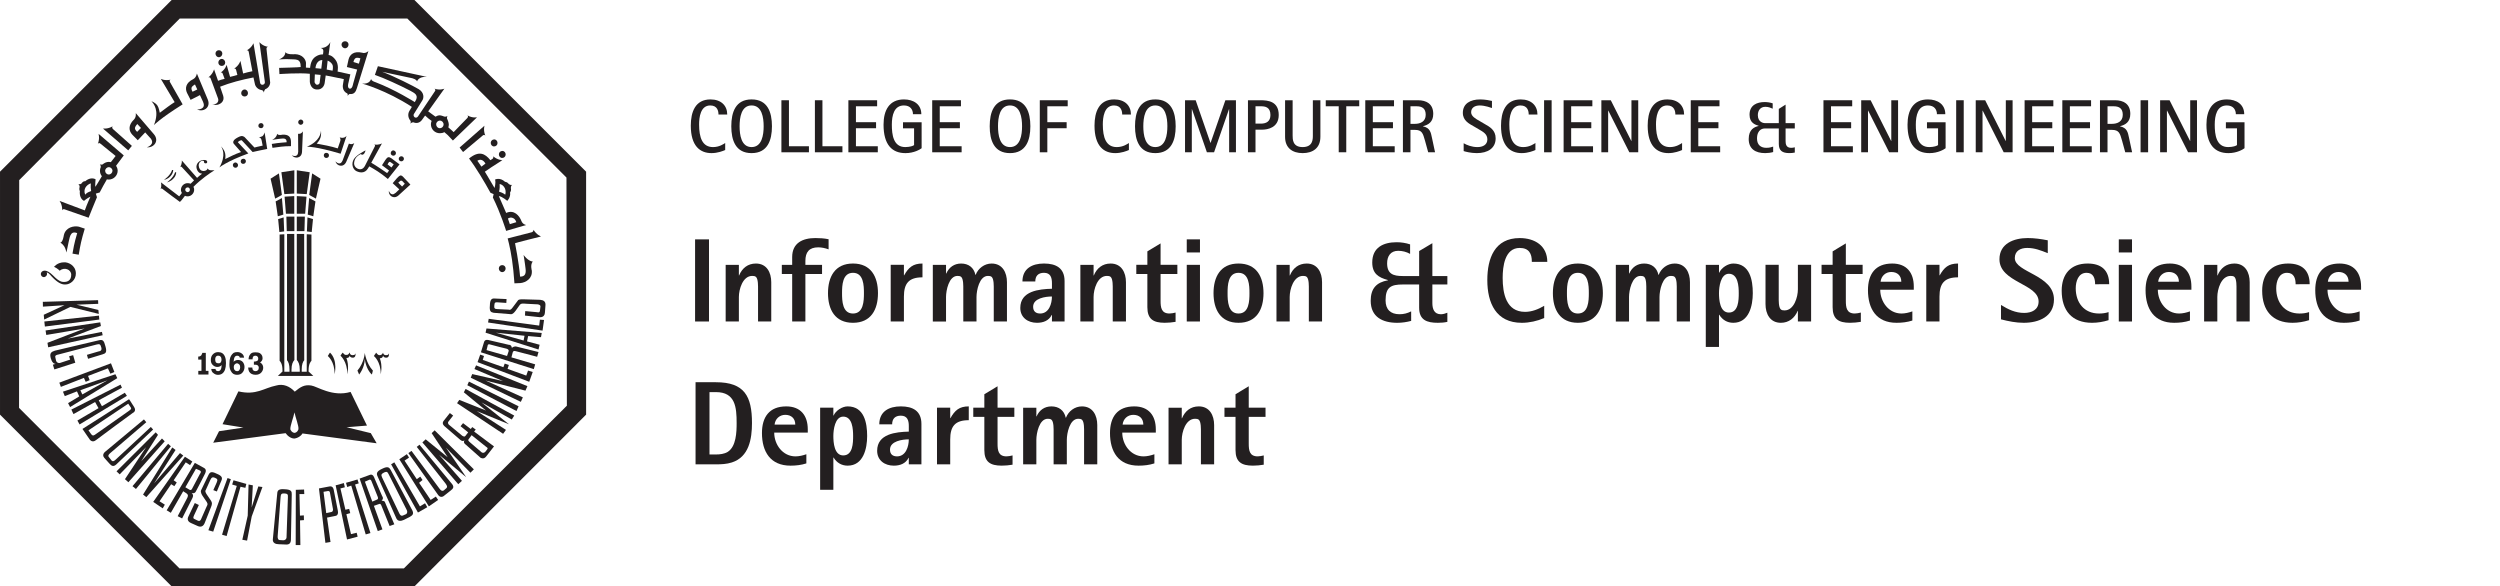 <?xml version="1.0" encoding="utf-8"?>
<!-- Generator: Adobe Illustrator 16.0.0, SVG Export Plug-In . SVG Version: 6.00 Build 0)  -->
<!DOCTYPE svg PUBLIC "-//W3C//DTD SVG 1.0//EN" "http://www.w3.org/TR/2001/REC-SVG-20010904/DTD/svg10.dtd">
<svg version="1.0" id="Layer_1" xmlns="http://www.w3.org/2000/svg" xmlns:xlink="http://www.w3.org/1999/xlink" x="0px" y="0px"
	 width="349.994px" height="82.091px" viewBox="713.108 -2969.848 349.994 82.091"
	 enable-background="new 713.108 -2969.848 349.994 82.091" xml:space="preserve">
<g>
	<g>
		<g>
			<polygon fill="#231F20" points="785.709,-2912.968 778.756,-2916.427 778.532,-2915.914 785.416,-2912.303 			"/>
			<path fill="#231F20" d="M771.133-2969.844h-33.996l-24.028,24.032v34.01l24.028,24.04h33.996l24.029-24.04v-34.01
				L771.133-2969.844z M792.469-2913.054l-22.817,22.777h-31.423l-22.453-22.464l0.021-31.894l22.479-22.622h31.854l22.283,22.269
				L792.469-2913.054z"/>
			<g>
				<g>
					<g>
						<path fill="#231F20" d="M751.252-2949.15c0.924-0.12,1.484-0.237,2.594-0.237v-0.586c-0.01-0.708-0.334-1.062-1.189-1.024
							c0,0-0.576,0.161-0.763-0.119c0,0,0.021,0.198-0.197,0.476c-0.149,0.194-0.479,0.39-0.479,0.39s0.764-0.157,0.955-0.157
							c0.357,0,1.095-0.275,1.067,0.474h-0.013c-0.312,0.042-0.939,0.042-2.071,0.235L751.252-2949.15z"/>
						<g>
							<path fill="#231F20" d="M754.991-2951.116c-0.058,0-0.106,0-0.153,0l0.018,2.556h-0.012
								c-0.039,0.863-0.851,0.471-0.893,0.434c0.406,0.549,1.395,0.47,1.441-0.474l0.123-2.867
								C755.517-2951.468,755.345-2951.116,754.991-2951.116z"/>
							<path fill="#231F20" d="M755.188-2952.374c0.196,0,0.375-0.151,0.384-0.35c0.021-0.196-0.129-0.355-0.332-0.392
								c-0.197,0-0.374,0.154-0.384,0.352C754.838-2952.568,754.991-2952.411,755.188-2952.374z"/>
						</g>
					</g>
					<g>
						<path fill="#231F20" d="M762.094-2949.699c-0.051,0-0.094-0.043-0.144-0.043l-0.891,2.398h-0.013
							c-0.33,0.786-0.959,0.115-0.98,0.081c0.18,0.667,1.12,0.939,1.514,0.077l1.127-2.634
							C762.707-2949.82,762.434-2949.582,762.094-2949.699z"/>
						<path fill="#231F20" d="M758.78-2947.735c0.208,0,0.375-0.119,0.384-0.355c0.012-0.197-0.146-0.354-0.34-0.354
							c-0.197-0.04-0.374,0.117-0.386,0.316C758.429-2947.894,758.588-2947.735,758.78-2947.735z"/>
						<path fill="#231F20" d="M761.629-2950.837c0,0-0.252,0.43-0.963,0.229c0,0,0.176,0.238,0.09,0.477
							c-0.03,0.078-0.197,0.549-0.365,1.058c-0.831-0.274-2.236-0.549-2.95-0.669c0,0,0.303-0.312,0.448-0.628
							c0.267-0.548,0.148-1.175,0.148-1.175c-0.021,0.313-0.132,1.453-1.964,2.24c0,0,1.177-0.083,4.72,0.979L761.629-2950.837z"/>
					</g>
					<g>
						<path fill="#231F20" d="M770.562-2944.01l-1.072-1.135c-0.314-0.274-0.449-0.117-0.804,0.235l-0.603,0.708l0.926,0.865
							l-0.53,0.508h-0.021c-0.599,0.549-0.91-0.274-0.91-0.316c-0.102,0.63,0.637,1.258,1.326,0.673L770.562-2944.01z
							 M768.861-2944.278l0.186-0.158c0.144-0.159,0.254-0.159,0.406-0.042l0.327,0.353l-0.383,0.393L768.861-2944.278z"/>
						<path fill="#231F20" d="M768.177-2948.051c0.193,0,0.361-0.158,0.361-0.353c0.012-0.198-0.16-0.355-0.354-0.394
							c-0.206,0-0.364,0.158-0.376,0.394C767.81-2948.208,767.98-2948.051,768.177-2948.051z"/>
						<path fill="#231F20" d="M769.285-2947.261c0.205,0,0.372-0.163,0.372-0.354c0-0.199-0.159-0.357-0.362-0.357
							c-0.197,0-0.365,0.158-0.365,0.357C768.929-2947.425,769.088-2947.261,769.285-2947.261z"/>
						<path fill="#231F20" d="M767.888-2947.698c-0.352-0.235-0.536-0.196-0.822,0.234l-0.482,0.748l0.994,0.743l-0.273,0.358
							c-0.393-0.277-1.611-1.101-2.221-1.453l1.5-2.711c0,0-0.447,0.276-1.09,0.156c0,0,0.198,0.081,0.084,0.275
							c-0.031,0.042-1.385,2.71-1.398,2.752c-0.334,0.584-0.801,0.467-1.031,0.352c-0.457-0.237-0.512-0.67-0.45-0.942
							c0.06-0.278,0.169-0.747,0.933-1.102c0,0,0.115,0.197,0.354,0.041c0.222-0.158,0.295-0.552,0.295-0.552
							c-0.336,0.197-1.491,0.748-1.748,1.454c-0.266,0.708,0.114,1.333,0.558,1.495c0.261,0.115,1.062,0.388,1.541-0.435
							l0.168-0.274c0.779,0.431,1.521,0.862,2.608,1.769l1.634-2.046L767.888-2947.698z M767.362-2946.835l0.136-0.232
							c0.118-0.161,0.178-0.161,0.344-0.04l0.383,0.272l-0.312,0.431L767.362-2946.835z"/>
					</g>
					<g>
						<path fill="#231F20" d="M749.674-2951.902c0.195,0,0.344-0.196,0.332-0.39c-0.021-0.196-0.193-0.355-0.391-0.316
							c-0.208,0-0.354,0.197-0.334,0.394C749.289-2952.018,749.467-2951.902,749.674-2951.902z"/>
						<path fill="#231F20" d="M746.099-2946.364c0.195,0,0.344-0.194,0.335-0.39c-0.019-0.196-0.198-0.353-0.394-0.353
							c-0.193,0.04-0.356,0.193-0.332,0.391C745.73-2946.481,745.893-2946.364,746.099-2946.364z"/>
						<path fill="#231F20" d="M747.201-2946.913c0.193,0,0.342-0.193,0.332-0.388c-0.018-0.201-0.195-0.356-0.392-0.315
							c-0.209,0-0.354,0.192-0.334,0.388C746.818-2947.03,746.996-2946.875,747.201-2946.913z"/>
						<path fill="#231F20" d="M749.879-2949.464c-0.578,0.117-1.148,0.272-1.148,0.272l-1.297-1.372c0,0-0.196-0.272-0.559-0.235
							c-0.236,0.038-0.658,0.274-0.855,0.428c-0.213,0.157-0.37,0.437-0.166,0.671l1.001,1.138
							c-0.835,0.274-1.562,0.667-2.218,0.982c0,0,0.07-0.433,0-0.749c-0.118-0.627-0.59-1.021-0.59-1.021
							c0.177,0.237,0.758,1.22-0.222,2.944c0,0,1.03-0.859,4.05-1.961l-1.47-1.569c0.08-0.121,0.325-0.28,0.538-0.28l1.531,1.652
							c0.542-0.117,1.394-0.314,2.042-0.432l-0.364-2.318c0,0-0.087,0.394-0.333,0.551c-0.278,0.079-0.519,0.198-0.519,0.198
							s0.32-0.16,0.44,0.393L749.879-2949.464z"/>
					</g>
					<g>
						<path fill="#231F20" d="M743.136-2946.01h-0.471c-0.414,0-0.494-0.274-0.494-0.274c-0.041,0.274-0.381,0.434-0.727,0.355
							c-0.286-0.044-0.501-0.355-0.52-0.749c-0.008-0.468,0.412-0.787,0.738-0.624c-0.041,0.156,0.057,0.311,0.153,0.311
							c0.129,0.041,0.313,0,0.304-0.195c-0.018-0.198-0.195-0.239-0.203-0.239c-0.67-0.154-1.277,0.318-1.308,0.867
							c-0.021,0.511,0.325,1.022,0.796,1.022c-0.257,0.197-0.5,0.392-0.709,0.59l-2.138-2.438c0,0,0.079,0.433-0.226,0.902
							c0,0,0.117-0.113,0.241,0.038c0.101,0.12,1.134,1.218,1.701,1.849c-0.206,0.193-0.362,0.354-0.479,0.469
							c-0.11-0.038-0.227-0.077-0.354-0.077c-0.511-0.039-0.962,0.354-1.001,0.865c-0.018,0.192,0.039,0.352,0.126,0.508
							c-0.116,0.156-0.251,0.357-0.372,0.471l-2.562-1.964c0,0,0.158,0.434-0.051,0.942c0,0,0.09-0.159,0.25-0.039
							c0.166,0.159,2.475,1.848,2.475,1.848l0.117-0.159c0.027,0,0.057-0.042,0.066-0.042c0.069-0.074,0.293-0.391,0.512-0.661
							c0.088,0.036,0.188,0.074,0.293,0.074c0.514,0.042,0.953-0.354,0.994-0.864c0.018-0.158-0.02-0.316-0.096-0.472
							C741.23-2944.75,742.485-2945.615,743.136-2946.01z M739.347-2942.946c-0.188-0.039-0.315-0.198-0.305-0.353
							c0.008-0.196,0.166-0.314,0.354-0.314c0.176,0,0.312,0.158,0.292,0.354C739.682-2943.06,739.521-2942.946,739.347-2942.946z"
							/>
						<g>
							<path fill="#231F20" d="M736.068-2944.674c0,0,0.902-0.587,1.13-1.374h0.155c0,0,0.05,0.392-0.372,0.864
								C736.566-2944.712,736.068-2944.674,736.068-2944.674z"/>
							<path fill="#231F20" d="M736.487-2944.321c0,0,0.906-0.625,1.134-1.413h0.151c0,0,0.042,0.433-0.369,0.862
								C736.989-2944.4,736.487-2944.321,736.487-2944.321z"/>
						</g>
					</g>
				</g>
				<g>
					<path fill="#231F20" d="M750.42-2962.976c-0.039-0.312,0.229-0.312,0.229-0.312c-0.828-0.12-1.229-0.669-1.229-0.669
						l0.767,5.576c0.03,0.197-0.097,0.354-0.276,0.395c-0.197,0.036-0.365-0.081-0.391-0.277l-0.928-5.537
						c0,0-0.231,0.628-0.969,1.021c0,0,0.245-0.115,0.307,0.197c0.017,0.116,0.283,1.491,0.51,2.708
						c-0.441,0.082-0.887,0.196-1.296,0.316l-0.375-1.768c0,0-0.196,0.667-0.903,1.098c0,0,0.235-0.116,0.305,0.201
						c0.03,0.117,0.106,0.432,0.168,0.666c-0.346,0.116-0.709,0.196-1.021,0.275l-0.484-1.688c0,0-0.152,0.625-0.841,1.097
						c0,0,0.226-0.115,0.313,0.201c0.039,0.115,0.248,0.667,0.248,0.667c-0.317,0.074-0.641,0.155-0.918,0.272l-0.561-1.61
						c0,0-0.137,0.63-0.803,1.141c0,0,0.236-0.12,0.332,0.16c0.021,0.075,1.031,2.785,1.031,2.785
						c0.113,0.316-0.016,0.748-0.598,0.826c-0.08,0-0.156-0.04-0.236-0.078c0.156,0.114,0.326,0.157,0.502,0.157
						c0.6,0,1.287-0.47,1.06-1.26l-0.438-1.293c1.393-0.551,3.031-0.986,4.668-1.296c0.103,0.51,0.189,0.859,0.189,0.859
						c0.077,0.477,0.471,0.828,0.93,0.907c0.258,0,0.346,0.355,0.346,0.355c0-0.193,0.109-0.396,0.177-0.473
						c0.451-0.157,0.728-0.591,0.696-1.06l-0.01,0.039C750.92-2958.381,750.447-2962.779,750.42-2962.976z"/>
					<path fill="#231F20" d="M761.418-2963.092c0.273,0,0.485-0.236,0.485-0.51c0-0.279-0.212-0.472-0.485-0.472
						c-0.271,0-0.498,0.193-0.498,0.472C760.92-2963.328,761.147-2963.092,761.418-2963.092z"/>
					<path fill="#231F20" d="M777.934-2948.562l-0.483-0.63l3.485-3.059c0,0-0.204,0.625,0.121,1.413c0,0-0.128-0.235-0.366-0.04
						C780.467-2950.682,777.934-2948.562,777.934-2948.562z"/>
					<path fill="#231F20" d="M731.571-2949.427l-0.512,0.63l-3.542-3.062c0,0,0.654,0.117,1.382-0.316c0,0-0.204,0.157,0.022,0.392
						L731.571-2949.427z"/>
					<path fill="#231F20" d="M743.754-2961.837c0.265,0,0.48-0.235,0.48-0.51c0-0.273-0.216-0.472-0.48-0.472
						c-0.266,0-0.479,0.198-0.479,0.472C743.274-2962.072,743.487-2961.837,743.754-2961.837z"/>
					<path fill="#231F20" d="M744.154-2960.618c0.268,0,0.482-0.194,0.482-0.473c0-0.273-0.215-0.509-0.482-0.509
						c-0.266,0-0.48,0.235-0.48,0.509C743.674-2960.812,743.888-2960.618,744.154-2960.618z"/>
					<path fill="#231F20" d="M747.354-2956.339c0.269,0,0.471-0.196,0.471-0.47c0-0.271-0.204-0.511-0.471-0.511
						c-0.263,0-0.479,0.241-0.479,0.511C746.875-2956.534,747.092-2956.339,747.354-2956.339z"/>
					<path fill="#231F20" d="M724.131-2934.19c0.229-1.412,0.365-2.04,0.844-3.648l-0.825-0.275
						c-0.696-0.157-1.845,0.08-2.101,1.175c0,0-0.129,1.023-0.51,1.064c0,0,0.256,0.077,0.553,0.506
						c0.195,0.277,0.32,0.867,0.32,0.867s0.227-1.141,0.293-1.415c0.162-0.508,0.162-1.728,1.211-1.293l0,0
						c-0.119,0.469-0.385,1.175-0.66,2.868L724.131-2934.19z"/>
					<path fill="#231F20" d="M740.67-2959.558c0,0-0.068,0.551-0.508,0.786c-1.06,0.511-1.166,1.297-0.875,1.924l0.502,0.982
						l1.312-0.667l0.434,0.944l0.011,0.038c0.451,1.021-0.777,1.059-0.847,1.021c0.824,0.435,1.994-0.233,1.484-1.415
						L740.67-2959.558z M740.063-2957.006c-0.138-0.235-0.188-0.43-0.118-0.627c0.066-0.158,0.459-0.394,0.459-0.394l0.325,0.707
						L740.063-2957.006z"/>
					<path fill="#231F20" d="M732.111-2954.018c0,0,0.107,0.544-0.247,0.902c-0.853,0.824-0.714,1.607-0.241,2.118l0.774,0.784
						l1.039-1.098l0.707,0.787h0.01c0.755,0.863-0.401,1.294-0.489,1.294c0.924,0.12,1.822-0.862,0.979-1.842L732.111-2954.018z
						 M732.307-2951.387c-0.206-0.199-0.313-0.354-0.306-0.549c0.012-0.197,0.324-0.552,0.324-0.552l0.522,0.552L732.307-2951.387z"
						/>
					<path fill="#231F20" d="M736.912-2958.342c-0.156-0.273,0.086-0.355,0.086-0.355c-0.804,0.199-1.381-0.113-1.381-0.113
						l1.942,3.257c-0.511,0.315-1.298,0.9-2.081,1.493c0,0-0.126-0.706-0.314-0.982c-0.312-0.47-0.854-0.626-0.854-0.626
						c0.315,0.315,1.159,1.334,0.345,3.339c0,0,0.775-0.867,4.023-2.908C738.677-2955.237,737.069-2958.067,736.912-2958.342z"/>
					<path fill="#231F20" d="M764.685-2962.702c0,0-0.395,0.396-0.865,0.236c-1.148-0.273-1.736,0.235-1.917,0.941l-0.233,1.061
						l1.439,0.353l-0.568,2.004c0,0-0.098,0.748-0.488,0.671c-0.383-0.12-0.168-0.787-0.168-0.787l0.272-1.215
						c0,0-1.567-0.354-1.794-0.396c0,0,0.236-0.978-0.296-1.648c-0.485-0.667-0.959-0.667-0.959-0.667l0.243-1.808
						c0,0-0.354,0.865-1.354,0.825h-0.01c-0.01,0-0.01,0,0,0c0.146,0.04,0.441,0.114,0.383,0.55l-0.041,0.352
						c0,0-0.619-0.076-1.248,0.475c-0.529,0.506-0.557,1.411-0.557,1.411s-0.452-0.041-0.589-0.041l0.011-0.667
						c-0.05-0.549-0.553-1.18-1.533-1.214c0,0-1.089,0.117-1.353-0.279c0,0,0,0.356-0.235,0.593
						c-0.256,0.273-0.656,0.426-0.656,0.426s1.096-0.075,1.371-0.035c0.922,0.079,1.68-0.196,1.666,1.096
						c0,0.042-3.019,0.121-3.019,0.121l0.044,0.867c0,0,2.799-0.201,4.253-0.042v1.1c0,0,0.038,1.023,0.929,1.099
						c1.035,0.079,1.148-0.902,1.148-0.902l0.148-1.063c0.539,0.12,1.678,0.316,2.535,0.513l-0.121,0.746
						c0,0-0.205,0.904,0.603,1.254c0.086,0.121,0.077,0.278,0.045,0.354c0,0,0.11-0.193,0.276-0.272
						c0.621,0.079,0.869-0.277,1.029-0.826C763.082-2957.516,764.594-2962.426,764.685-2962.702z M757.859-2958.263
						c0,0-0.037,0.277-0.361,0.277c-0.234,0-0.355-0.355-0.355-0.355l0.042-1.095l0.805,0.075L757.859-2958.263z M758.086-2960.228
						l-0.814-0.076c0.045-0.588,0.361-1.139,0.962-1.139L758.086-2960.228z M759.668-2959.951l-0.824-0.16l0.133-1.253
						c0.309,0.115,0.562,0.353,0.68,0.59C759.784-2960.464,759.668-2959.951,759.668-2959.951z M762.588-2961.168
						c0.072-0.275,0.139-0.432,0.316-0.549c0.268-0.119,0.661,0.041,0.661,0.041l-0.214,0.745L762.588-2961.168z"/>
					<path fill="#231F20" d="M720.677-2932.497c0.566,0.273,0.783,0.548,0.783,0.548c0.631-0.548,1.6-0.195,1.619,0.552
						c0.018,0.94-0.727,1.021-0.959,1.021c-0.268,0-0.679,0.037-1.582-0.904c-0.992-0.98-1.443-0.667-1.629-0.471c0,0,0,0,0.01,0
						c-0.062,0.082-0.097,0.159-0.097,0.276c0.009,0.237,0.202,0.43,0.45,0.43c0.234-0.04,0.432-0.235,0.423-0.47
						c0-0.078-0.03-0.117-0.062-0.195c0.218,0.039,0.316,0.117,0.728,0.591c0.875,0.938,1.483,1.137,1.927,1.097
						c0.616,0,1.461-0.588,1.441-1.57c-0.032-1.181-1.178-1.57-1.637-1.533C721.147-2933.127,720.677-2932.497,720.677-2932.497z"/>
					<path fill="#231F20" d="M778.53-2953.706c0,0,0.218,0.155-0.009,0.394c-0.326,0.314-1.903,1.964-1.903,1.964
						c-0.133-0.12-0.405-0.394-0.745-0.67c0.041-0.115,0.067-0.273,0.067-0.393c0.004-0.275-0.205-0.746-0.205-0.746
						c-0.133-0.195,0.017-0.47,0.017-0.47s-0.205,0.198-0.511,0.076c-0.166-0.076-0.341-0.117-0.541-0.155
						c-0.235,0-0.446,0.08-0.627,0.193c-0.226-0.155-1.022-0.744-1.022-0.744l2.271-3.179c0,0-0.609,0.274-1.395,0
						c0,0,0.236,0.116,0.07,0.356c-0.14,0.193-2.367,3.528-2.367,3.528c-0.1,0.159-0.312,0.239-0.475,0.122
						c-0.15-0.122-0.199-0.319-0.095-0.473l1.146-1.847c0.264-0.354,0.313-1.139-0.479-1.612c-0.644-0.394-3.513-1.845-5.117-2.433
						l4.226,0.902c0.528,0.153,0.629,0.353,0.655,0.434c0,0,0.208-0.708,1.375-0.629l-6.854-1.491l-0.42,1.216
						c1.267,0.43,3.556,1.491,4.92,2.2c0.606,0.353,1.336,0.59,0.666,1.609c0,0-2.729-1.729-5.508-2.79c0,0-0.586-0.156-0.613-0.469
						c0,0-0.133,0.784-1.26,0.663c0,0,3.347,0.907,6.97,3.266l-0.334,0.547c-0.261,0.434-0.206,0.944,0.091,1.336
						c0.172,0.16,0.038,0.473,0.038,0.473c0.114-0.161,0.319-0.199,0.419-0.199c0.443,0.199,0.893,0.078,1.189-0.314l0,0
						l0.451-0.629c0,0,0.178,0.155,0.442,0.393c0.099,0.079,0.265,0.196,0.472,0.354c-0.062,0.156-0.1,0.313-0.1,0.473
						c0,0.706,0.562,1.254,1.246,1.254c0.236,0,0.445-0.038,0.63-0.154c0.254,0.231,0.438,0.39,0.452,0.39l0.75,0.787l3.382-3.257
						C779.897-2953.429,779.258-2953.275,778.53-2953.706z M774.683-2951.902c-0.286,0-0.512-0.232-0.512-0.546
						c0-0.277,0.24-0.515,0.521-0.515c0.289,0,0.519,0.238,0.519,0.551C775.203-2952.134,774.981-2951.902,774.683-2951.902z"/>
					<g>
						<path fill="#231F20" d="M783.42-2931.753c0.264,0,0.474-0.232,0.474-0.51c0-0.272-0.21-0.471-0.474-0.471
							c-0.265,0-0.478,0.198-0.478,0.471C782.942-2931.985,783.155-2931.753,783.42-2931.753z"/>
						<path fill="#231F20" d="M787.022-2933.52c-0.276-0.197-0.616-0.626-0.616-0.626s0.186,1.062,0.206,1.332
							c0.038,0.591,0.431,1.694-0.696,1.694v-0.042c-0.17-2.003-0.705-4.635-0.705-4.635c-0.017-0.038,3.638-0.943,3.638-0.943
							s-0.628-0.236-1.05-0.941c0,0,0.023,0.271-0.262,0.353l-3.357,0.861c0.06,0.239,0.125,0.476,0.195,0.79l0,0
							c0.276,1.177,0.58,2.903,0.754,5.496l0.862-0.039c0.72-0.078,1.693-0.627,1.565-1.764c0,0-0.244-0.79,0.142-1.26
							C787.696-2933.245,787.442-2933.205,787.022-2933.52z"/>
						<path fill="#231F20" d="M782.273-2949.347c0.261,0,0.482-0.194,0.488-0.472c0.009-0.272-0.193-0.511-0.461-0.511
							c-0.26,0-0.479,0.199-0.491,0.471C781.804-2949.582,782.006-2949.347,782.273-2949.347z"/>
						<path fill="#231F20" d="M783.414-2947.735c0.262,0,0.479-0.198,0.487-0.474c0.009-0.275-0.194-0.509-0.459-0.509
							c-0.269,0-0.491,0.197-0.491,0.471C782.942-2947.973,783.144-2947.735,783.414-2947.735z"/>
						<path fill="#231F20" d="M786.108-2938.901c-0.28-0.746-1.028-1.647-2.138-1.136c-0.116-0.319-0.873-1.967-1.027-2.357
							c0.458,0.037,1.176,0.666,1.176,0.666s0.51-0.472,0.399-1.177c0,0,0.169-0.239,0.132-0.431
							c-0.092-0.511,0.163-0.631,0.163-0.631s-0.295,0.121-0.62-0.272c-0.115-0.12-0.38-0.16-0.38-0.16
							c-0.729-0.666-1.394-0.312-1.394-0.312c0.135,0.511-0.078,1.175-0.078,1.175c-0.846-1.451-1.354-2.275-1.354-2.275l0.924-0.63
							l1.529-0.982c0,0-0.658,0-1.29-0.549c0,0,0.122,0.239-0.14,0.395c-0.047,0.041-0.135,0.076-0.25,0.154
							c-0.746-0.94-1.598-1.373-2.987-0.233c0.913,1.177,2.231,3.38,2.997,4.793l0.447,0.193l-0.107,0.471
							c1.111,2.241,1.857,4.674,1.857,4.674l2.798-0.822C786.767-2938.347,786.285-2938.427,786.108-2938.901z M783.057-2944.085
							c0,0,0.461,0.041,0.728,0.59c0.223,0.511,0.049,0.901,0.049,0.901s-0.236-0.233-0.867-0.431
							C782.969-2943.024,783.106-2943.378,783.057-2944.085z M779.936-2947.344c0.5-0.314,0.873-0.041,1.136,0.394l-0.564,0.433
							L779.936-2947.344z M784.483-2938.467l-0.269-0.787c0.283-0.158,0.488-0.195,0.776-0.034c0.294,0.151,0.401,0.545,0.401,0.545
							L784.483-2938.467z"/>
					</g>
					<path fill="#231F20" d="M730.435-2948.09l-3.535-3.026c0,0,0.214,0.633-0.098,1.417c0,0,0.127-0.235,0.361-0.043l2.131,1.731
						l-0.668,0.865h0.018c-0.098,0-0.193-0.04-0.292-0.04c-0.345,0-0.647,0.155-0.872,0.351c-0.148,0.081-0.387,0-0.387,0
						s0.168,0.198,0.119,0.392c-0.069,0.159-0.109,0.316-0.109,0.514c0,0.273,0.1,0.551,0.268,0.745
						c-0.197,0.353-0.916,1.534-0.925,1.492c-0.028-0.317,0.042-1.058,0.042-1.058c-0.436-0.238-0.994-0.121-1.443,0.274
						c-0.199-0.041-0.402,0.116-0.562,0.353c-0.174,0.115-0.401,0.04-0.401,0.04s0.195,0.199,0.176,0.393
						c-0.064,0.237-0.058,0.433,0.031,0.591c-0.07,0.589,0.125,1.138,0.578,1.374c0,0,0.439-0.393,0.903-0.586
						c0,0-0.541,1.179-0.788,1.92l-3.542-1.334c0,0,0.411,0.51,0.373,1.334c0,0,0.038-0.233,0.325-0.154
						c0.285,0.114,3.375,1.178,3.375,1.178s0.857-2.162,1.168-2.87l-0.157-0.508l0.541-0.157c0.342-0.667,0.667-1.257,0.95-1.73
						l0.051-0.115c0.088,0.038,0.178,0.038,0.268,0.038c0.674,0,1.236-0.549,1.248-1.217c0-0.274-0.088-0.514-0.229-0.708
						L730.435-2948.09z M725.486-2942.946c-0.275,0.118-0.449,0.353-0.449,0.353c-0.17-0.391-0.103-0.743,0.026-0.979
						c0.125-0.236,0.461-0.552,0.767-0.59c0,0-0.041,0.315-0.021,0.59c0.021,0.194,0.057,0.47,0.057,0.47
						S725.645-2943.024,725.486-2942.946z M728.334-2945.419c-0.275,0-0.504-0.237-0.504-0.51c0-0.274,0.236-0.514,0.516-0.514
						c0.281,0,0.509,0.24,0.509,0.514C728.842-2945.656,728.616-2945.419,728.334-2945.419z"/>
				</g>
			</g>
			<g>
				<path fill="#231F20" d="M782.267-2907.352l-2.785-2.081l0.229-0.276l-0.488-0.352l-0.207,0.273l-1.08-0.82l-0.352,0.428
					l1.067,0.863l-0.399,0.514c-0.158,0.195-0.475-0.079-0.475-0.079l-1.75-1.452c-0.281-0.198-0.182-0.434-0.182-0.434l0.703-0.902
					l-0.461-0.354c0,0-0.813,1.02-0.84,1.058c-0.385,0.434,0.096,0.787,0.096,0.787l2.177,1.885
					c0.317,0.274,0.476,0.196,0.622,0.082c-0.245,0.354,0.146,0.587,0.146,0.587l2.082,1.848c0,0,0.434,0.311,0.793-0.157
					L782.267-2907.352z M781.328-2906.958c-0.019,0.04-0.271,0.354-0.271,0.354c-0.273,0.276-0.52,0.081-0.52,0.081l-1.603-1.377
					c-0.274-0.234-0.313-0.312-0.236-0.432l0.435-0.593l1.961,1.573C781.231-2907.233,781.47-2907.155,781.328-2906.958z"/>
				<path fill="#231F20" d="M784.027-2927.98l-1.76-0.081c-0.319,0-0.566,0.156-0.577,0.982c-0.084,0.823,0.127,0.939,0.528,1.02
					l2.416,0.197c0,0,0.246,0.077,0.65-0.472l0.615-0.86c0.184-0.201,0.404-0.163,0.979-0.122l1.517,0.076
					c0.175,0.045,0.381,0.079,0.373,0.313l-0.066,0.554c-0.012,0.231-0.149,0.312-0.423,0.231l-1.641-0.152l-0.038,0.628l2.127,0.23
					c0.493,0,0.659-0.354,0.67-0.668l0.077-1.06c0.018-0.472-0.264-0.67-0.747-0.711l-2.374-0.07c-0.389,0-0.657,0-0.764,0.195
					l-0.709,0.944c-0.334,0.47-0.519,0.312-0.519,0.312l-1.608-0.081c-0.383,0-0.494-0.115-0.443-0.508
					c0.04-0.396,0.072-0.473,0.521-0.434l1.157,0.078L784.027-2927.98z"/>
				<polygon fill="#231F20" points="787.689,-2917.774 787.031,-2917.968 786.785,-2917.265 784.166,-2918.208 784.347,-2918.754 
					783.766,-2918.948 783.578,-2918.44 780.691,-2919.46 780.867,-2920.007 780.336,-2920.203 779.963,-2919.149 
					787.199,-2916.399 				"/>
				<polygon fill="#231F20" points="789.272,-2925.053 788.694,-2925.097 788.594,-2924.267 781.525,-2925.215 781.435,-2924.701 
					789.065,-2923.562 				"/>
				<polygon fill="#231F20" points="785.1,-2911.667 778.289,-2915.399 778.041,-2914.927 781.143,-2912.376 777.408,-2913.867 
					777.094,-2913.401 783.543,-2909.117 783.941,-2909.664 779.858,-2912.296 784.366,-2910.449 780.51,-2913.514 
					784.758,-2911.117 				"/>
				<path fill="#231F20" d="M785.336-2920.679l2.972,0.781l0.188-0.666l-3.181-0.787c0,0-0.431,0-0.537,0.234
					c-0.03-0.154-0.073-0.467-0.474-0.467l-2.693-0.629c0,0-0.623-0.237-0.744,0.271l-0.431,1.414l7.399,2.356l0.197-0.669
					l-3.328-0.977l0.188-0.71C784.963-2920.76,785.138-2920.721,785.336-2920.679z M784.092-2920.014l-2.869-0.822l0.146-0.591
					c0,0,0-0.314,0.34-0.198c0.355,0.118,2.291,0.588,2.291,0.588s0.389,0.084,0.316,0.358L784.092-2920.014z"/>
				<polygon fill="#231F20" points="779.013,-2916.968 786.024,-2913.589 786.306,-2914.217 781.084,-2916.576 786.67,-2915.16 
					786.944,-2915.787 779.758,-2918.698 779.529,-2918.183 783.525,-2916.498 779.217,-2917.478 				"/>
				<path fill="#231F20" d="M788.847-2922.644l0.101-0.592l-7.733-0.625l-0.129,0.591l7.412,2.354l0.154-0.667l-1.762-0.471
					l0.156-0.747L788.847-2922.644z M786.412-2922.176l-3.873-1.094l4.002,0.427L786.412-2922.176z"/>
				<g>
					<polygon fill="#231F20" points="726.959,-2925.664 727.013,-2925.111 719.392,-2924.13 719.314,-2924.838 					"/>
					<polygon fill="#231F20" points="727.143,-2924.722 719.488,-2923.583 719.586,-2922.953 724.955,-2923.858 719.754,-2921.856 
						719.852,-2921.226 727.481,-2922.916 727.379,-2923.387 722.59,-2922.443 727.232,-2924.208 					"/>
					<polygon fill="#231F20" points="719.293,-2925.111 722.957,-2926.884 726.938,-2925.901 726.879,-2926.451 723.817,-2927.195 
						726.86,-2927.312 726.84,-2927.825 719.104,-2927.592 719.117,-2926.918 722.129,-2927.119 719.233,-2925.782 					"/>
					<path fill="#231F20" d="M723.648-2919.067l-0.301-1.057l-0.562,0.151l0.137,0.471l-1.433,0.472
						c-0.215,0.042-0.468-0.077-0.53-0.312l-0.105-0.474c-0.079-0.273,0.176-0.354,0.4-0.393l5.41-1.414
						c0.37-0.076,0.5-0.076,0.627,0.428c0.108,0.396-0.117,0.514-0.412,0.554l-1.602,0.471l0.158,0.552l2.045-0.625
						c0.419-0.123,0.637-0.277,0.381-1.146c-0.206-0.821-0.381-0.939-0.904-0.821l-6.162,1.454c-0.498,0.156-0.748,0.35-0.608,0.942
						c0,0,0.176,0.944,0.726,0.902l-0.404,0.121l0.209,0.664L723.648-2919.067z"/>
				</g>
				<path fill="#231F20" d="M771.453-2907.282l4.045,5.145c0.219,0.317,0.268,0.469,0.104,0.63l-0.361,0.312
					c-0.247,0.156-0.43,0-0.627-0.271l-3.899-5.26l-0.438,0.309l4.133,5.812c0.223,0.355,0.559,0.397,0.823,0.197l0.992-0.786
					c0.288-0.234,0.499-0.433,0.194-0.863l-4.586-5.534L771.453-2907.282z"/>
				<path fill="#231F20" d="M753.953-2900.644c0.01-0.397-0.068-0.67-0.963-0.71c-0.861-0.078-1.049,0.157-1.068,0.587l-0.619,6.444
					c-0.031,0.471,0.363,0.666,0.847,0.666l0.938,0.038c0.48,0.042,0.721-0.152,0.748-0.625L753.953-2900.644z M752.767-2894.207
					l-0.491-0.035c-0.249,0-0.306-0.276-0.296-0.513l0.412-5.538c0.039-0.352,0.09-0.509,0.591-0.474
					c0.399,0.043,0.448,0.159,0.431,0.514l-0.193,5.656C753.207-2894.359,752.998-2894.207,752.767-2894.207z"/>
				<path fill="#231F20" d="M767.802-2904.067c-0.207-0.352-0.409-0.547-1.198-0.153c-0.784,0.356-0.82,0.668-0.636,1.06
					l2.632,5.895c0.216,0.426,0.638,0.392,1.069,0.192l0.844-0.43c0.431-0.239,0.52-0.471,0.314-0.902L767.802-2904.067z
					 M769.932-2897.858l-0.451,0.196c-0.218,0.076-0.36-0.08-0.472-0.313l-2.406-5.026c-0.146-0.354-0.166-0.475,0.288-0.708
					c0.36-0.155,0.471-0.079,0.637,0.271l2.524,4.99C770.16-2898.253,770.15-2897.974,769.932-2897.858z"/>
				<polygon fill="#231F20" points="755.66,-2897.034 755.643,-2897.698 755.101,-2897.66 755.033,-2900.684 755.707,-2900.684 
					755.679,-2901.315 754.521,-2901.274 754.504,-2893.537 755.16,-2893.537 755.11,-2896.994 				"/>
				<path fill="#231F20" d="M760.402-2898.367l-0.581-2.944c0,0-0.087-0.549-0.598-0.434l-1.462,0.277l0.902,7.617l0.715-0.121
					l-0.485-3.412l1.146-0.236C760.039-2897.621,760.551-2897.621,760.402-2898.367z M759.5-2898.169l-0.72,0.156l-0.38-2.985
					l0.473-0.08c0.235-0.081,0.399,0,0.42,0.158l0.432,2.355C759.724-2898.565,759.774-2898.213,759.5-2898.169z"/>
				<polygon fill="#231F20" points="763.177,-2894.716 763.043,-2895.265 762.246,-2895.071 761.6,-2897.858 762.141,-2898.013 
					761.99,-2898.604 761.463,-2898.487 760.767,-2901.469 761.383,-2901.629 761.248,-2902.218 760.097,-2901.903 
					761.691,-2894.323 				"/>
				<polygon fill="#231F20" points="774.444,-2899.859 774.125,-2900.33 773.399,-2899.859 771.78,-2902.257 772.26,-2902.649 
					771.947,-2903.119 771.453,-2902.767 769.744,-2905.361 770.373,-2905.791 770.066,-2906.265 769.01,-2905.556 
					773.147,-2898.955 				"/>
				<polygon fill="#231F20" points="772.927,-2898.84 772.61,-2899.391 771.897,-2898.955 768.312,-2905.123 767.861,-2904.85 
					771.619,-2898.094 				"/>
				<polygon fill="#231F20" points="764.969,-2895.225 762.817,-2902.017 763.33,-2902.179 763.158,-2902.724 761.549,-2902.257 
					761.719,-2901.669 762.283,-2901.864 764.309,-2895.029 				"/>
				<polygon fill="#231F20" points="779.445,-2904.139 773.957,-2909.604 773.537,-2909.209 775.784,-2905.832 772.7,-2908.344 
					772.241,-2907.909 777.263,-2902.06 777.777,-2902.534 774.586,-2906.182 778.377,-2903.041 775.549,-2907.168 
					778.965,-2903.669 				"/>
				<path fill="#231F20" d="M766.516-2899.034l1.139,2.826l0.657-0.237l-1.344-3.178c0,0-0.198-0.159-0.444-0.119
					c0.106-0.116,0.329-0.314,0.079-0.667l-1.078-2.513c0,0-0.188-0.67-0.668-0.434l-1.402,0.51l2.541,7.345l0.654-0.234
					l-1.197-3.299l0.674-0.234C766.357-2899.391,766.438-2899.233,766.516-2899.034z M765.232-2899.623l-1.038-2.789l0.537-0.237
					c0,0,0.258-0.195,0.38,0.155c0.127,0.315,0.879,2.201,0.879,2.201s0.146,0.313-0.121,0.394L765.232-2899.623z"/>
				<path fill="#231F20" d="M743.465-2901.041l0.672-1.607c0.109-0.315,0.059-0.586-0.736-0.901
					c-0.716-0.353-0.915-0.194-1.107,0.196l-1.043,2.156c0,0-0.139,0.235,0.227,0.789l0.591,0.865
					c0.187,0.312,0.049,0.431-0.062,0.668l-0.756,1.726c-0.067,0.157-0.215,0.312-0.44,0.195l-0.484-0.234
					c-0.214-0.075-0.174-0.233-0.055-0.508l0.676-1.455l-0.569-0.274l-0.933,1.964c-0.178,0.434,0.099,0.707,0.382,0.828l0.963,0.43
					c0.441,0.196,0.777,0.037,0.959-0.393l0.905-2.276c0.14-0.354,0.198-0.588-0.028-0.905l-0.56-0.825
					c-0.345-0.512-0.16-0.627-0.16-0.627l0.659-1.455c0.164-0.352,0.322-0.392,0.626-0.276c0.353,0.161,0.427,0.243,0.249,0.671
					l-0.471,1.059L743.465-2901.041z"/>
				<path fill="#231F20" d="M734.222-2910.073l-4.909,4.558c-0.245,0.238-0.401,0.313-0.567,0.156l-0.373-0.474
					c-0.166-0.155-0.127-0.309,0.127-0.545l5.086-4.358l-0.326-0.397l-5.467,4.559c-0.295,0.274-0.295,0.586-0.082,0.825
					l0.701,0.784c0.332,0.391,0.596,0.47,0.959,0.151l5.174-4.903L734.222-2910.073z"/>
				<polygon fill="#231F20" points="735.888,-2898.681 736.185,-2899.195 735.44,-2899.668 737.069,-2902.06 737.51,-2901.784 
					737.854,-2902.295 737.42,-2902.609 739.111,-2905.123 739.719,-2904.731 740.033,-2905.241 738.996,-2905.907 
					734.557,-2899.585 				"/>
				<polygon fill="#231F20" points="744.832,-2894.798 746.778,-2901.705 747.457,-2901.551 747.594,-2902.102 745.799,-2902.609 
					745.61,-2902.017 746.258,-2901.823 744.195,-2894.991 				"/>
				<path fill="#231F20" d="M739.295-2900.094l-1.312,2.509l0.62,0.317l1.43-2.827c0.236-0.479,0-0.63-0.096-0.708
					c0.145,0,0.422,0.078,0.588-0.24c0.352-0.627,1.293-2.51,1.293-2.51s0.312-0.55-0.146-0.785l-1.287-0.707l-3.943,6.638
					l0.58,0.351l1.734-3.021l0.424,0.275C739.551-2900.573,739.396-2900.293,739.295-2900.094z M739.059-2901.629l1.483-2.591
					l0.541,0.235c0.284,0.157,0.078,0.393-0.021,0.547l-1.06,2.006c0,0-0.098,0.273-0.344,0.158L739.059-2901.629z"/>
				<polygon fill="#231F20" points="744.961,-2902.922 745.424,-2902.767 742.957,-2895.419 742.282,-2895.617 				"/>
				<polygon fill="#231F20" points="736.645,-2907.718 737.028,-2907.364 732.141,-2901.39 731.658,-2901.784 				"/>
				<polygon fill="#231F20" points="734.907,-2909.325 729.422,-2903.864 729.864,-2903.438 733.565,-2907.244 730.601,-2902.767 
					731.078,-2902.334 736.166,-2908.067 735.783,-2908.46 732.879,-2905.279 735.225,-2908.972 				"/>
				<polygon fill="#231F20" points="749.849,-2901.669 749.27,-2901.746 748.338,-2898.803 748.504,-2901.903 747.905,-2902.017 
					747.789,-2897.66 747.032,-2894.284 747.7,-2894.164 748.348,-2897.543 				"/>
				<polygon fill="#231F20" points="737.226,-2907.205 733.135,-2900.608 733.592,-2900.253 738.767,-2906.067 738.307,-2906.42 
					734.683,-2902.179 737.686,-2906.852 				"/>
				<g>
					<path fill="#231F20" d="M722.638-2913.41l0.283,0.549l6.608-4.048l-0.265-0.546l-7.344,2.438l0.258,0.625l1.707-0.666
						l0.314,0.706L722.638-2913.41z M724.359-2915.219l3.775-1.375l-3.504,1.965L724.359-2915.219z"/>
					<polygon fill="#231F20" points="723.944,-2910.976 724.248,-2910.426 730.875,-2914.431 730.582,-2914.866 727.379,-2912.978 
						726.929,-2913.806 730.179,-2915.571 729.983,-2916.002 723.097,-2912.508 723.393,-2911.876 726.418,-2913.569 
						726.9,-2912.705 					"/>
					<path fill="#231F20" d="M731.691-2912.037c0,0,0.596-0.233,0.172-0.865c-0.408-0.666-0.688-1.056-0.688-1.056l-6.524,4.161
						l1,1.455c0,0,0.343,0.551,0.886,0.117C727.076-2908.659,731.691-2912.037,731.691-2912.037z M725.799-2909.169l-0.305-0.435
						l5.565-3.729c0,0,0.239,0.355,0.374,0.551c0.146,0.235-0.235,0.395-0.305,0.472c-0.069,0.075-4.22,2.944-4.75,3.339
						C726.115-2908.817,726.017-2908.854,725.799-2909.169z"/>
					<polygon fill="#231F20" points="724.857,-2916.945 725.104,-2916.394 725.662,-2916.627 725.436,-2917.218 728.215,-2918.282 
						728.559,-2917.535 729.117,-2917.774 728.644,-2918.987 721.414,-2916.277 721.627,-2915.686 					"/>
				</g>
			</g>
			<polygon fill="#231F20" points="752.576,-2942.121 751.696,-2941.651 752,-2939.567 752.776,-2939.803 			"/>
			<polygon fill="#231F20" points="752.815,-2939.412 752.047,-2939.174 752.219,-2937.366 752.891,-2937.448 			"/>
			<polygon fill="#231F20" points="752.914,-2942.671 752.502,-2945.734 754.318,-2946.01 754.304,-2942.748 			"/>
			<polygon fill="#231F20" points="750.988,-2944.831 751.627,-2942.04 752.57,-2942.552 752.157,-2945.574 			"/>
			<polygon fill="#231F20" points="752.95,-2942.315 753.138,-2939.923 754.304,-2939.923 754.304,-2942.394 			"/>
			<polygon fill="#231F20" points="753.2,-2939.526 753.254,-2937.487 754.322,-2937.487 754.322,-2939.526 			"/>
			<polygon fill="#231F20" points="756.386,-2942.121 757.271,-2941.651 756.969,-2939.567 756.192,-2939.803 			"/>
			<polygon fill="#231F20" points="756.154,-2939.412 756.926,-2939.174 756.748,-2937.366 756.073,-2937.448 			"/>
			<polygon fill="#231F20" points="756.051,-2942.671 756.467,-2945.734 754.658,-2946.01 754.658,-2942.748 			"/>
			<polygon fill="#231F20" points="757.979,-2944.831 757.338,-2942.04 756.399,-2942.552 756.806,-2945.574 			"/>
			<polygon fill="#231F20" points="756.017,-2942.315 755.83,-2939.923 754.658,-2939.923 754.658,-2942.394 			"/>
			<polygon fill="#231F20" points="755.787,-2939.526 755.729,-2937.487 754.658,-2937.487 754.658,-2939.526 			"/>
			<path fill="#231F20" d="M752.618-2917.81l-0.608,0.593h4.959l-0.625-0.593h-0.035c0-0.117,0-0.117,0-0.156
				c0-0.901,0.255-1.22,0.4-1.373v-17.676l-0.658-0.04v19.244h-0.705c0-0.079,0-0.196,0-0.315c0-0.703,0.171-1.097,0.354-1.293
				l-0.009-17.677h-1.032v17.64c0.208,0.233,0.416,0.588,0.416,1.369c0,0.121,0,0.198,0,0.276h-1.158c0-0.079,0-0.156,0-0.276
				c0-0.781,0.205-1.135,0.407-1.369l-0.019-17.64h-1.012l-0.006,17.677c0.18,0.196,0.352,0.59,0.352,1.293c0,0.119,0,0.236,0,0.315
				h-0.727v-19.244l-0.658,0.04v17.676c0.147,0.153,0.401,0.472,0.401,1.373c0,0.039,0,0.039,0,0.156H752.618L752.618-2917.81z"/>
			<g>
				<path fill="#231F20" d="M759.313-2920.481c0,0-0.125,0.117-0.315,0.474c0,0,0.98,0.746,0.951,2.552
					C759.949-2917.455,760.443-2919.379,759.313-2920.481z"/>
				<g>
					<path fill="#231F20" d="M762.883-2920.443c0,0.121-0.037,0.32-0.412,0.32c-0.397,0-0.418-0.396-0.418-0.396
						c-0.12,0.276-0.269,0.396-0.504,0.352c-0.239,0.045-0.387-0.275-0.467-0.312l-0.096,0.117
						c-0.039,0.082-0.098,0.102-0.212,0.312c0,0,0.974,0.788,0.956,2.596c0,0,0.301-1.22-0.129-2.277
						c0.473,0,0.451-0.354,0.451-0.354s0.043,0.313,0.461,0.313C762.914-2919.774,762.904-2920.284,762.883-2920.443z"/>
					<path fill="#231F20" d="M762.883-2920.518c0,0,0,0.037,0,0.075C762.883-2920.481,762.883-2920.518,762.883-2920.518z"/>
				</g>
				<g>
					<path fill="#231F20" d="M767.568-2920.443c0,0.121-0.049,0.32-0.413,0.32c-0.403,0-0.423-0.357-0.423-0.357
						c-0.12,0.275-0.273,0.357-0.498,0.357c-0.244,0-0.393-0.284-0.475-0.357l-0.094,0.169c-0.062,0.073-0.111,0.122-0.213,0.305
						c0,0,0.975,0.746,0.956,2.552c0,0,0.296-1.18-0.129-2.236c0.472,0,0.451-0.395,0.451-0.395s0.039,0.312,0.462,0.312
						C767.588-2919.774,767.588-2920.241,767.568-2920.443z"/>
					<path fill="#231F20" d="M767.554-2920.481c0,0,0.014,0,0.014,0.038C767.568-2920.481,767.554-2920.481,767.554-2920.481z"/>
				</g>
				<path fill="#231F20" d="M764.174-2920.443c0,0-0.059,1.337-1.024,2.477l0.235,0.552c0,0,0.789-0.943,0.789-2.202
					c0,0,0.136,1.454,0.998,2.202l0.14-0.552C764.385-2918.945,764.174-2920.443,764.174-2920.443z"/>
			</g>
			<g>
				<path fill="#231F20" d="M743.342-2919.106c-0.067-0.08-0.106-0.233-0.106-0.395c0-0.232,0.056-0.393,0.166-0.471
					c0.078-0.079,0.167-0.079,0.263-0.079c0.143,0,0.26,0.042,0.338,0.157c0.078,0.079,0.116,0.237,0.116,0.393
					c0,0.197-0.069,0.357-0.194,0.472c-0.082,0.042-0.16,0.042-0.239,0.042C743.528-2918.987,743.418-2919.029,743.342-2919.106z
					 M742.897-2918.75c0.198,0.199,0.414,0.274,0.647,0.274c0.172,0,0.305-0.04,0.424-0.117c0.06-0.042,0.119-0.08,0.168-0.157
					c-0.01,0.234-0.03,0.434-0.082,0.551c-0.075,0.193-0.215,0.312-0.409,0.312c-0.11,0-0.187-0.039-0.255-0.077
					c-0.061-0.04-0.102-0.121-0.109-0.233h-0.598c0.029,0.272,0.126,0.472,0.312,0.588c0.188,0.158,0.393,0.238,0.621,0.238
					c0.479,0,0.803-0.238,0.989-0.713c0.09-0.271,0.137-0.548,0.137-0.941c0-0.391-0.046-0.664-0.146-0.899
					c-0.176-0.434-0.491-0.628-0.952-0.628c-0.306,0-0.55,0.114-0.739,0.317c-0.193,0.189-0.281,0.468-0.281,0.783
					C742.625-2919.142,742.713-2918.909,742.897-2918.75z"/>
				<path fill="#231F20" d="M747.849-2918.399h0.588c0,0.117,0.021,0.237,0.056,0.312c0.082,0.121,0.208,0.198,0.406,0.198
					c0.119,0,0.214-0.039,0.301-0.117c0.089-0.081,0.138-0.193,0.138-0.353c0-0.192-0.088-0.314-0.242-0.393
					c-0.102-0.04-0.25-0.04-0.444-0.04v-0.432c0.194,0,0.334-0.039,0.412-0.08c0.129-0.038,0.2-0.155,0.2-0.354
					c0-0.119-0.039-0.197-0.1-0.274c-0.068-0.078-0.168-0.12-0.296-0.12c-0.137,0-0.243,0.042-0.313,0.12
					c-0.061,0.116-0.096,0.236-0.09,0.392h-0.559c0-0.154,0.032-0.313,0.071-0.433c0.047-0.116,0.126-0.233,0.233-0.353
					c0.078-0.084,0.174-0.12,0.283-0.16c0.109-0.035,0.236-0.035,0.393-0.035c0.293,0,0.531,0.035,0.709,0.195
					c0.176,0.155,0.273,0.353,0.273,0.63c0,0.154-0.057,0.312-0.166,0.432c-0.07,0.075-0.14,0.154-0.209,0.154
					c0.049,0,0.127,0.075,0.239,0.16c0.146,0.155,0.226,0.354,0.226,0.588c0,0.232-0.09,0.47-0.27,0.666
					c-0.172,0.195-0.439,0.316-0.791,0.316c-0.436,0-0.738-0.161-0.902-0.436C747.905-2917.966,747.858-2918.162,747.849-2918.399z"
					/>
				<path fill="#231F20" d="M746.013-2918.867c0.076-0.078,0.164-0.117,0.262-0.117c0.131,0,0.238,0.076,0.326,0.157
					c0.088,0.078,0.13,0.234,0.13,0.394c0,0.155-0.042,0.311-0.11,0.39c-0.078,0.119-0.187,0.158-0.324,0.158
					c-0.127,0-0.244-0.039-0.332-0.158c-0.09-0.077-0.129-0.232-0.129-0.39C745.836-2918.635,745.893-2918.789,746.013-2918.867z
					 M746.996-2920.323c-0.177-0.158-0.402-0.235-0.679-0.235c-0.196,0-0.376,0.04-0.511,0.115
					c-0.137,0.121-0.258,0.238-0.348,0.394c-0.094,0.157-0.166,0.356-0.201,0.631c-0.021,0.157-0.032,0.354-0.032,0.59
					c0,0.394,0.067,0.703,0.216,0.939c0.176,0.354,0.461,0.514,0.854,0.514c0.354,0,0.621-0.121,0.789-0.353
					c0.172-0.199,0.254-0.471,0.254-0.748c0-0.272-0.088-0.509-0.254-0.708c-0.179-0.194-0.404-0.271-0.668-0.271
					c-0.131,0-0.246,0.037-0.346,0.075c-0.098,0.04-0.177,0.077-0.256,0.194c0.021-0.232,0.05-0.431,0.089-0.548
					c0.088-0.236,0.226-0.315,0.421-0.315c0.131,0,0.227,0.042,0.297,0.121c0.035,0.076,0.059,0.117,0.059,0.154h0.6
					C747.25-2920.007,747.16-2920.203,746.996-2920.323z"/>
				<path fill="#231F20" d="M742.293-2917.927h-0.373v-2.516h-0.492c0,0.036-0.01,0.08-0.03,0.121
					c-0.029,0.082-0.069,0.154-0.119,0.234c-0.075,0.079-0.176,0.116-0.292,0.157c-0.027,0-0.077,0-0.129,0v0.43h0.454v1.571h-0.442
					v0.515h1.424V-2917.927L742.293-2917.927z"/>
			</g>
			<path fill="#231F20" d="M765.02-2909.209l-3.392-0.827l2.855-0.232l-2.295-4.712c-2.543,0.747-4.688-0.785-5.51-0.9
				c-0.98-0.159-1.549,0.236-2.303,0.863c-0.691-0.748-1.621-1.142-2.584-0.863c-1.748,0.351-2.808,1.411-5.307,0.822l-2.223,4.596
				l2.925,0.471l-3.414,0.513l-0.817,1.611l10.141-1.34c0.238,0.355,0.748,0.789,1.279,0.749c0.428-0.079,0.844-0.313,1.078-0.709
				l10.387,1.376L765.02-2909.209z M754.334-2909.246c-0.398-0.042-0.586-0.473-0.578-0.512c-0.047-0.432,0.461-1.729,0.578-2.358
				c0.116,0.629,0.639,1.967,0.551,2.358C754.893-2909.719,754.738-2909.287,754.334-2909.246z"/>
		</g>
	</g>
	<g>
		<g>
			<path fill="#231F20" d="M814.632-2948.845c-0.307,0.137-1.056,0.433-1.911,0.433c-1.605,0-2.904-0.993-2.904-3.844
				c0-1.932,0.634-3.674,2.756-3.674c1.489,0,2.345,0.866,2.345,2.112h-1.225c0-0.443-0.127-1.267-1.151-1.267
				c-1.373,0-1.562,1.668-1.562,2.661c0,1.827,0.443,3.168,1.953,3.168c0.897,0,1.51-0.454,1.7-0.57V-2948.845z"/>
			<path fill="#231F20" d="M815.488-2952.171c0-1.975,0.603-3.759,2.841-3.759s2.851,1.784,2.851,3.759
				c0,1.964-0.612,3.759-2.851,3.759S815.488-2950.207,815.488-2952.171z M818.329-2949.257c1.457,0,1.689-1.721,1.689-2.915
				c0-1.193-0.232-2.914-1.689-2.914s-1.679,1.721-1.679,2.914C816.65-2950.978,816.872-2949.257,818.329-2949.257z"/>
			<path fill="#231F20" d="M822.502-2955.814h1.056v6.441h2.799v0.845h-3.854V-2955.814z"/>
			<path fill="#231F20" d="M827.191-2955.814h1.056v6.441h2.799v0.845h-3.854V-2955.814z"/>
			<path fill="#231F20" d="M831.881-2955.814h4.023v0.845h-2.968v2.228h2.819v0.845h-2.819v2.523h3.062v0.845h-4.118V-2955.814z"/>
			<path fill="#231F20" d="M842.135-2949.098c-0.222,0.169-1.057,0.687-2.26,0.687c-1.88,0-3.073-1.162-3.073-3.981
				c0-2.006,0.792-3.537,2.862-3.537c1.319,0,2.428,0.665,2.428,2.069h-1.172c0-0.623-0.349-1.225-1.267-1.225
				c-1.373,0-1.689,1.373-1.689,2.692c0,1.383,0.2,3.136,1.879,3.136c0.645,0,1.162-0.18,1.235-0.285v-2.344h-1.552v-0.845h2.608
				V-2949.098z"/>
			<path fill="#231F20" d="M843.616-2955.814h4.023v0.845h-2.968v2.228h2.819v0.845h-2.819v2.523h3.062v0.845h-4.118V-2955.814z"/>
			<path fill="#231F20" d="M851.664-2952.171c0-1.975,0.603-3.759,2.841-3.759s2.851,1.784,2.851,3.759
				c0,1.964-0.612,3.759-2.851,3.759S851.664-2950.207,851.664-2952.171z M854.505-2949.257c1.457,0,1.689-1.721,1.689-2.915
				c0-1.193-0.232-2.914-1.689-2.914s-1.679,1.721-1.679,2.914C852.826-2950.978,853.048-2949.257,854.505-2949.257z"/>
			<path fill="#231F20" d="M858.677-2955.814h3.907v0.845h-2.852v2.228h2.703v0.845h-2.703v3.368h-1.056V-2955.814z"/>
			<path fill="#231F20" d="M871.151-2948.845c-0.307,0.137-1.056,0.433-1.911,0.433c-1.605,0-2.904-0.993-2.904-3.844
				c0-1.932,0.634-3.674,2.756-3.674c1.489,0,2.345,0.866,2.345,2.112h-1.225c0-0.443-0.127-1.267-1.151-1.267
				c-1.373,0-1.562,1.668-1.562,2.661c0,1.827,0.443,3.168,1.953,3.168c0.897,0,1.51-0.454,1.7-0.57V-2948.845z"/>
			<path fill="#231F20" d="M872.008-2952.171c0-1.975,0.603-3.759,2.841-3.759s2.851,1.784,2.851,3.759
				c0,1.964-0.612,3.759-2.851,3.759S872.008-2950.207,872.008-2952.171z M874.848-2949.257c1.457,0,1.689-1.721,1.689-2.915
				c0-1.193-0.232-2.914-1.689-2.914s-1.679,1.721-1.679,2.914C873.17-2950.978,873.391-2949.257,874.848-2949.257z"/>
			<path fill="#231F20" d="M879.01-2955.814h1.489l2.069,5.966h0.021l2.069-5.966h1.479v7.286h-0.951v-6.04h-0.021l-2.091,6.04
				h-1.003l-2.091-6.04h-0.021v6.04h-0.95V-2955.814z"/>
			<path fill="#231F20" d="M887.819-2955.814h1.753c1.077,0,2.555,0.158,2.555,2.069c0,1.785-1.573,2.049-2.312,2.049h-0.94v3.167
				h-1.056V-2955.814z M888.875-2952.54h0.75c0.771,0,1.341-0.317,1.341-1.204c0-1.151-0.792-1.225-1.341-1.225h-0.75V-2952.54z"/>
			<path fill="#231F20" d="M897.958-2950.682c0,1.562-1.056,2.27-2.481,2.27c-1.415,0-2.461-0.708-2.461-2.27v-5.132h1.057v4.931
				c0,0.539,0,1.626,1.394,1.626c1.437,0,1.437-1.087,1.437-1.626v-4.931h1.056V-2950.682z"/>
			<path fill="#231F20" d="M900.526-2954.969h-1.816v-0.845h4.688v0.845h-1.816v6.441h-1.056V-2954.969z"/>
			<path fill="#231F20" d="M904.244-2955.814h4.023v0.845H905.3v2.228h2.819v0.845H905.3v2.523h3.062v0.845h-4.118V-2955.814z"/>
			<path fill="#231F20" d="M909.514-2955.814h2.112c1.14,0,2.133,0.485,2.133,1.911c0,1.14-0.697,1.542-1.437,1.721v0.021
				c0.993,0.211,1.099,0.845,1.257,1.605l0.433,2.027h-0.961l-0.443-1.616c-0.296-1.045-0.422-1.521-1.436-1.521h-0.603v3.136
				h-1.056V-2955.814z M910.57-2952.509h0.613c0.738,0,1.521-0.295,1.521-1.267c0-0.887-0.497-1.193-1.278-1.193h-0.855V-2952.509z"
				/>
			<path fill="#231F20" d="M920.964-2952.488c0.708,0.401,1.531,0.855,1.531,2.006c0,1.404-1.13,2.07-2.629,2.07
				c-0.866,0-1.626-0.211-1.849-0.285v-1.098c0.423,0.243,1.12,0.539,1.933,0.539c0.687,0,1.384-0.285,1.384-1.077
				c0-0.76-0.613-1.066-1.183-1.404l-0.666-0.391c-0.676-0.391-1.583-0.803-1.583-1.922c0-1.299,1.056-1.879,2.418-1.879
				c0.696,0,1.414,0.148,1.657,0.211v0.993c-0.137-0.042-0.972-0.359-1.71-0.359c-0.719,0-1.204,0.338-1.204,0.95
				c0,0.57,0.644,0.919,1.183,1.225L920.964-2952.488z"/>
			<path fill="#231F20" d="M928.061-2948.845c-0.307,0.137-1.056,0.433-1.911,0.433c-1.605,0-2.904-0.993-2.904-3.844
				c0-1.932,0.634-3.674,2.756-3.674c1.489,0,2.345,0.866,2.345,2.112h-1.225c0-0.443-0.127-1.267-1.151-1.267
				c-1.373,0-1.562,1.668-1.562,2.661c0,1.827,0.443,3.168,1.953,3.168c0.897,0,1.51-0.454,1.7-0.57V-2948.845z"/>
			<path fill="#231F20" d="M929.277-2955.814h1.056v7.286h-1.056V-2955.814z"/>
			<path fill="#231F20" d="M932.012-2955.814h4.023v0.845h-2.968v2.228h2.819v0.845h-2.819v2.523h3.062v0.845h-4.118V-2955.814z"/>
			<path fill="#231F20" d="M937.294-2955.814h1.32l2.872,5.702h0.021v-5.702h0.95v7.286h-1.246l-2.945-5.839h-0.021v5.839h-0.95
				V-2955.814z"/>
			<path fill="#231F20" d="M948.594-2948.845c-0.307,0.137-1.056,0.433-1.911,0.433c-1.605,0-2.904-0.993-2.904-3.844
				c0-1.932,0.634-3.674,2.756-3.674c1.489,0,2.345,0.866,2.345,2.112h-1.225c0-0.443-0.127-1.267-1.151-1.267
				c-1.373,0-1.562,1.668-1.562,2.661c0,1.827,0.443,3.168,1.953,3.168c0.897,0,1.51-0.454,1.7-0.57V-2948.845z"/>
			<path fill="#231F20" d="M949.81-2955.814h4.023v0.845h-2.968v2.228h2.819v0.845h-2.819v2.523h3.062v0.845h-4.118V-2955.814z"/>
			<path fill="#231F20" d="M961.344-2948.56c-0.328,0.095-0.75,0.148-1.12,0.148c-1.33,0-2.302-0.57-2.302-1.975
				c0-1.362,0.803-1.689,1.395-1.827v-0.021c-0.454-0.148-1.278-0.38-1.278-1.552c0-1.362,1.066-1.774,2.112-1.774
				c0.38,0,0.792,0.063,1.13,0.179v0.75c-0.212-0.095-0.57-0.264-1.024-0.264c-0.718,0-1.056,0.539-1.056,1.172
				c0,0.96,0.76,1.119,0.992,1.119h1.942v-1.996l0.951-0.602v2.598h1.288v0.739h-1.288v1.763c0,0.38,0.053,0.95,0.771,0.95
				c0.169,0,0.327-0.021,0.518-0.074v0.739c-0.274,0.053-0.497,0.074-0.75,0.074c-1.014,0-1.489-0.349-1.489-1.288v-2.165h-1.942
				c-0.211,0-1.108,0.063-1.108,1.425c0,0.887,0.549,1.288,1.288,1.288c0.443,0,0.739-0.084,0.972-0.169V-2948.56z"/>
			<path fill="#231F20" d="M968.389-2955.814h4.023v0.845h-2.968v2.228h2.819v0.845h-2.819v2.523h3.062v0.845h-4.118V-2955.814z"/>
			<path fill="#231F20" d="M973.671-2955.814h1.32l2.872,5.702h0.021v-5.702h0.95v7.286h-1.246l-2.945-5.839h-0.021v5.839h-0.95
				V-2955.814z"/>
			<path fill="#231F20" d="M985.489-2949.098c-0.222,0.169-1.057,0.687-2.26,0.687c-1.88,0-3.073-1.162-3.073-3.981
				c0-2.006,0.792-3.537,2.862-3.537c1.319,0,2.428,0.665,2.428,2.069h-1.172c0-0.623-0.349-1.225-1.267-1.225
				c-1.373,0-1.689,1.373-1.689,2.692c0,1.383,0.2,3.136,1.879,3.136c0.645,0,1.162-0.18,1.235-0.285v-2.344h-1.552v-0.845h2.608
				V-2949.098z"/>
			<path fill="#231F20" d="M986.969-2955.814h1.056v7.286h-1.056V-2955.814z"/>
			<path fill="#231F20" d="M989.705-2955.814h1.32l2.872,5.702h0.021v-5.702h0.95v7.286h-1.246l-2.945-5.839h-0.021v5.839h-0.95
				V-2955.814z"/>
			<path fill="#231F20" d="M996.549-2955.814h4.023v0.845h-2.968v2.228h2.819v0.845h-2.819v2.523h3.062v0.845h-4.118V-2955.814z"/>
			<path fill="#231F20" d="M1001.83-2955.814h4.023v0.845h-2.968v2.228h2.819v0.845h-2.819v2.523h3.062v0.845h-4.118V-2955.814z"/>
			<path fill="#231F20" d="M1007.1-2955.814h2.112c1.14,0,2.133,0.485,2.133,1.911c0,1.14-0.697,1.542-1.437,1.721v0.021
				c0.993,0.211,1.099,0.845,1.257,1.605l0.433,2.027h-0.961l-0.443-1.616c-0.296-1.045-0.422-1.521-1.436-1.521h-0.603v3.136
				h-1.056V-2955.814z M1008.156-2952.509h0.613c0.738,0,1.521-0.295,1.521-1.267c0-0.887-0.497-1.193-1.278-1.193h-0.855V-2952.509
				z"/>
			<path fill="#231F20" d="M1012.783-2955.814h1.056v7.286h-1.056V-2955.814z"/>
			<path fill="#231F20" d="M1015.519-2955.814h1.32l2.872,5.702h0.021v-5.702h0.95v7.286h-1.246l-2.945-5.839h-0.021v5.839h-0.95
				V-2955.814z"/>
			<path fill="#231F20" d="M1027.337-2949.098c-0.222,0.169-1.057,0.687-2.26,0.687c-1.88,0-3.073-1.162-3.073-3.981
				c0-2.006,0.792-3.537,2.862-3.537c1.319,0,2.428,0.665,2.428,2.069h-1.172c0-0.623-0.349-1.225-1.267-1.225
				c-1.373,0-1.689,1.373-1.689,2.692c0,1.383,0.2,3.136,1.879,3.136c0.645,0,1.162-0.18,1.235-0.285v-2.344h-1.552v-0.845h2.608
				V-2949.098z"/>
		</g>
		<g>
			<g>
				<path fill="#231F20" d="M810.418-2924.84v-11.497h1.949v11.497H810.418z"/>
				<path fill="#231F20" d="M819.232-2924.84v-4.532c0-0.383,0.033-1.4-0.283-1.7c-0.135-0.133-0.351-0.15-0.533-0.15
					c-1.334,0-1.867,1.883-1.867,2.949v3.433h-1.85v-7.931h1.85v1.483h0.033c0.417-1.017,1.217-1.667,2.35-1.667
					c1.517,0,2.15,1.25,2.15,2.616v5.499H819.232z"/>
				<path fill="#231F20" d="M827.66-2935.221c-1.283,0-1.799,0.683-1.799,1.899v0.55h2.332v1.283h-2.332v6.648h-1.85v-6.648h-1.449
					v-1.283h1.449v-1.083c0-1.983,1.467-2.666,3.249-2.666c0.601,0,1.249,0.034,1.85,0.167v1.416
					C828.66-2935.104,828.144-2935.221,827.66-2935.221z"/>
				<path fill="#231F20" d="M832.524-2924.657c-2.517,0-3.499-1.85-3.499-4.149s0.982-4.149,3.499-4.149s3.499,1.85,3.499,4.149
					S835.041-2924.657,832.524-2924.657z M832.524-2931.655c-1.483,0-1.532,1.766-1.532,2.849s0.049,2.85,1.532,2.85
					s1.533-1.767,1.533-2.85S834.008-2931.655,832.524-2931.655z"/>
				<path fill="#231F20" d="M839.654-2928.323v3.482h-1.85v-7.931h1.85v1.466h0.033c0.616-1.1,1.232-1.649,2.566-1.649v1.933
					C840.353-2931.022,839.654-2930.189,839.654-2928.323z"/>
				<path fill="#231F20" d="M852.232-2924.84v-4.532c0-0.383,0.033-1.4-0.283-1.7c-0.133-0.133-0.35-0.15-0.533-0.15
					c-1.199,0-1.6,2.033-1.6,2.949v3.433h-1.85v-4.532c0-0.383,0.033-1.4-0.283-1.7c-0.133-0.133-0.35-0.15-0.533-0.15
					c-1.199,0-1.6,2.033-1.6,2.949v3.433h-1.85v-7.931h1.85v1.216h0.033c0.384-0.883,1.117-1.4,2.083-1.4
					c1.033,0,1.783,0.566,1.999,1.583h0.034c0.35-0.917,1.233-1.583,2.232-1.583c1.517,0,2.149,1.25,2.149,2.616v5.499H852.232z"/>
				<path fill="#231F20" d="M860.377-2924.84v-0.917h-0.033c-0.399,0.816-1.199,1.1-2.066,1.1c-1.266,0-2.332-0.733-2.332-2.083
					c0-2.383,2.633-2.633,4.432-2.683v-0.783c0-0.783-0.199-1.45-1.115-1.45c-0.801,0-1.217,0.433-1.217,1.216h-1.8
					c0-1.816,1.366-2.516,3.017-2.516c1.682,0,2.882,0.633,2.882,2.466v5.648H860.377z M857.744-2926.906
					c0,0.633,0.367,0.95,0.984,0.95c1.232,0,1.648-1.367,1.648-2.383C859.494-2928.339,857.744-2928.106,857.744-2926.906z"/>
				<path fill="#231F20" d="M868.89-2924.84v-4.532c0-0.383,0.033-1.4-0.283-1.7c-0.135-0.133-0.351-0.15-0.533-0.15
					c-1.334,0-1.867,1.883-1.867,2.949v3.433h-1.85v-7.931h1.85v1.483h0.033c0.417-1.017,1.217-1.667,2.35-1.667
					c1.517,0,2.15,1.25,2.15,2.616v5.499H868.89z"/>
				<path fill="#231F20" d="M875.586-2931.489v3.749c0,0.933,0.1,1.783,1.25,1.783c0.283,0,0.566-0.067,0.85-0.133v1.299
					c-0.5,0.083-1.017,0.133-1.517,0.133c-1.616,0-2.433-0.533-2.433-2.183v-4.649h-1.549v-1.283h1.549v-1.883l1.85-1.116v3h2.35
					v1.283H875.586z"/>
				<path fill="#231F20" d="M879.25-2934.505v-1.833h1.85v1.833H879.25z M879.25-2924.84v-7.931h1.85v7.931H879.25z"/>
				<path fill="#231F20" d="M886.497-2924.657c-2.517,0-3.499-1.85-3.499-4.149s0.982-4.149,3.499-4.149s3.499,1.85,3.499,4.149
					S889.013-2924.657,886.497-2924.657z M886.497-2931.655c-1.483,0-1.532,1.766-1.532,2.849s0.049,2.85,1.532,2.85
					s1.533-1.767,1.533-2.85S887.98-2931.655,886.497-2931.655z"/>
				<path fill="#231F20" d="M896.343-2924.84v-4.532c0-0.383,0.033-1.4-0.284-1.7c-0.133-0.133-0.35-0.15-0.533-0.15
					c-1.332,0-1.865,1.883-1.865,2.949v3.433h-1.85v-7.931h1.85v1.483h0.033c0.416-1.017,1.217-1.667,2.35-1.667
					c1.516,0,2.148,1.25,2.148,2.616v5.499H896.343z"/>
				<path fill="#231F20" d="M914.401-2924.657c-1.532,0-2.616-0.383-2.616-2.116v-3.249h-2.266c-1.684,0-2.434,0.367-2.434,2.233
					c0,1.266,0.701,1.933,1.95,1.933c0.601,0,1.1-0.133,1.633-0.4v1.333c-0.634,0.167-1.282,0.267-1.949,0.267
					c-2.033,0-3.716-0.8-3.716-3.083c0-1.7,0.783-2.583,2.416-2.866v-0.033c-1.35-0.367-2.199-0.917-2.199-2.466
					c0-2.1,1.549-2.833,3.416-2.833c0.633,0,1.283,0.1,1.883,0.3v1.333c-0.5-0.283-1.084-0.433-1.666-0.433
					c-1.066,0-1.551,0.75-1.551,1.75c0,1.5,0.867,1.783,2.184,1.783h2.299v-3.499l1.85-1.1v4.599h2.1v1.183h-2.1v2.6
					c0,0.816,0.25,1.566,1.199,1.566c0.317,0,0.617-0.1,0.9-0.216v1.283C915.301-2924.69,914.851-2924.657,914.401-2924.657z"/>
				<path fill="#231F20" d="M927.56-2933.188c0.018-1.166-0.416-1.949-1.699-1.949c-2.1,0-2.383,2.616-2.383,4.199
					c0,2.133,0.467,4.749,3.133,4.749c0.967,0,1.865-0.367,2.682-0.85v1.716c-0.966,0.417-2.082,0.667-3.132,0.667
					c-3.616,0-4.832-2.766-4.832-5.981c0-3.033,1.017-5.882,4.532-5.882c2.1,0,3.865,1.066,3.865,3.333H927.56z"/>
				<path fill="#231F20" d="M934.007-2924.657c-2.517,0-3.499-1.85-3.499-4.149s0.982-4.149,3.499-4.149s3.499,1.85,3.499,4.149
					S936.523-2924.657,934.007-2924.657z M934.007-2931.655c-1.483,0-1.532,1.766-1.532,2.849s0.049,2.85,1.532,2.85
					s1.533-1.767,1.533-2.85S935.49-2931.655,934.007-2931.655z"/>
				<path fill="#231F20" d="M947.851-2924.84v-4.532c0-0.383,0.033-1.4-0.283-1.7c-0.133-0.133-0.35-0.15-0.533-0.15
					c-1.199,0-1.6,2.033-1.6,2.949v3.433h-1.85v-4.532c0-0.383,0.033-1.4-0.283-1.7c-0.133-0.133-0.35-0.15-0.533-0.15
					c-1.199,0-1.6,2.033-1.6,2.949v3.433h-1.85v-7.931h1.85v1.216h0.033c0.383-0.883,1.116-1.4,2.082-1.4
					c1.033,0,1.783,0.566,2,1.583h0.033c0.35-0.917,1.233-1.583,2.232-1.583c1.518,0,2.15,1.25,2.15,2.616v5.499H947.851z"/>
				<path fill="#231F20" d="M955.762-2924.657c-0.85,0-1.532-0.417-1.966-1.133h-0.033v4.516h-1.85v-11.497h1.85v1.1h0.033
					c0.3-0.7,1.217-1.283,1.966-1.283c2.315,0,2.733,2.299,2.733,4.149C958.496-2927.04,957.963-2924.657,955.762-2924.657z
					 M955.146-2931.522c-1.166,0-1.383,1.866-1.383,2.716c0,0.9,0.116,2.716,1.383,2.716c1.35,0,1.383-1.75,1.383-2.716
					C956.529-2929.739,956.445-2931.522,955.146-2931.522z"/>
				<path fill="#231F20" d="M964.808-2924.84v-1.483h-0.033c-0.417,1-1.233,1.666-2.35,1.666c-1.517,0-2.15-1.25-2.15-2.616v-5.499
					h1.85v4.532c0,0.383-0.033,1.399,0.283,1.699c0.135,0.133,0.351,0.15,0.533,0.15c1.334,0,1.867-1.883,1.867-2.949v-3.432h1.85
					v7.931H964.808z"/>
				<path fill="#231F20" d="M971.521-2931.489v3.749c0,0.933,0.1,1.783,1.25,1.783c0.283,0,0.566-0.067,0.85-0.133v1.299
					c-0.5,0.083-1.017,0.133-1.517,0.133c-1.616,0-2.433-0.533-2.433-2.183v-4.649h-1.549v-1.283h1.549v-1.883l1.85-1.116v3h2.35
					v1.283H971.521z"/>
				<path fill="#231F20" d="M976.336-2929.289c0,1.683,1.183,3.333,2.982,3.333c0.5,0,1.049-0.133,1.516-0.3v1.283
					c-0.717,0.233-1.466,0.316-2.216,0.316c-2.815,0-3.999-1.949-3.999-4.565c0-2.25,1.033-3.732,3.398-3.732
					c2.018,0,3.017,1.283,3.017,3.216v0.45H976.336z M977.885-2931.772c-0.799,0-1.416,0.566-1.5,1.366h2.9
					C979.285-2931.255,978.734-2931.772,977.885-2931.772z"/>
				<path fill="#231F20" d="M984.631-2928.323v3.482h-1.85v-7.931h1.85v1.466h0.033c0.617-1.1,1.234-1.649,2.566-1.649v1.933
					C985.332-2931.022,984.631-2930.189,984.631-2928.323z"/>
				<path fill="#231F20" d="M996.426-2924.657c-1.1,0-2.133-0.216-3.184-0.483v-2.016c1.018,0.633,2.018,1.116,3.25,1.116
					c1.033,0,2.016-0.433,2.016-1.6c0-2.5-5.482-2.649-5.482-5.915c0-2.216,2.051-2.966,3.949-2.966
					c0.951,0,1.883,0.133,2.816,0.317v1.799c-0.967-0.383-1.816-0.733-2.883-0.733c-0.916,0-1.732,0.4-1.732,1.416
					c0,2.033,5.482,2.333,5.482,5.799C1000.658-2925.507,998.525-2924.657,996.426-2924.657z"/>
				<path fill="#231F20" d="M1006.42-2930.055c0-0.816-0.232-1.6-1.199-1.6c-1.166,0-1.516,1.216-1.516,2.166
					c0,2,1.166,3.533,3.266,3.533c0.449,0,0.898-0.05,1.332-0.2v1.133c-0.75,0.233-1.533,0.366-2.316,0.366
					c-2.832,0-4.248-1.733-4.248-4.499c0-2.3,1.25-3.799,3.633-3.799c1.932,0,3.016,0.95,3.016,2.899H1006.42z"/>
				<path fill="#231F20" d="M1009.734-2934.505v-1.833h1.85v1.833H1009.734z M1009.734-2924.84v-7.931h1.85v7.931H1009.734z"/>
				<path fill="#231F20" d="M1015.199-2929.289c0,1.683,1.182,3.333,2.982,3.333c0.5,0,1.049-0.133,1.516-0.3v1.283
					c-0.717,0.233-1.467,0.316-2.215,0.316c-2.816,0-4-1.949-4-4.565c0-2.25,1.033-3.732,3.398-3.732
					c2.018,0,3.018,1.283,3.018,3.216v0.45H1015.199z M1016.748-2931.772c-0.799,0-1.416,0.566-1.5,1.366h2.9
					C1018.148-2931.255,1017.597-2931.772,1016.748-2931.772z"/>
				<path fill="#231F20" d="M1026.211-2924.84v-4.532c0-0.383,0.033-1.4-0.283-1.7c-0.133-0.133-0.35-0.15-0.533-0.15
					c-1.334,0-1.867,1.883-1.867,2.949v3.433h-1.85v-7.931h1.85v1.483h0.033c0.418-1.017,1.217-1.667,2.35-1.667
					c1.518,0,2.15,1.25,2.15,2.616v5.499H1026.211z"/>
				<path fill="#231F20" d="M1034.49-2930.055c0-0.816-0.234-1.6-1.201-1.6c-1.166,0-1.516,1.216-1.516,2.166
					c0,2,1.166,3.533,3.266,3.533c0.451,0,0.9-0.05,1.334-0.2v1.133c-0.75,0.233-1.533,0.366-2.316,0.366
					c-2.832,0-4.25-1.733-4.25-4.499c0-2.3,1.25-3.799,3.633-3.799c1.934,0,3.016,0.95,3.016,2.899H1034.49z"/>
				<path fill="#231F20" d="M1038.953-2929.289c0,1.683,1.184,3.333,2.982,3.333c0.5,0,1.051-0.133,1.518-0.3v1.283
					c-0.717,0.233-1.467,0.316-2.217,0.316c-2.816,0-3.998-1.949-3.998-4.565c0-2.25,1.031-3.732,3.398-3.732
					c2.016,0,3.016,1.283,3.016,3.216v0.45H1038.953z M1040.504-2931.772c-0.801,0-1.418,0.566-1.5,1.366h2.898
					C1041.902-2931.255,1041.353-2931.772,1040.504-2931.772z"/>
				<path fill="#231F20" d="M815.566-2905.107c-0.716,0.233-1.482,0.267-2.232,0.267h-2.85v-11.497h2.85
					c4,0,5.049,1.966,5.049,5.715C818.383-2908.406,817.967-2905.873,815.566-2905.107z M813.334-2914.954h-0.899v8.731h0.899
					c0.551,0,1.15-0.067,1.633-0.35c1.217-0.75,1.268-2.799,1.268-4.049C816.234-2912.822,816.066-2914.954,813.334-2914.954z"/>
				<path fill="#231F20" d="M821.496-2909.289c0,1.683,1.184,3.333,2.982,3.333c0.5,0,1.051-0.133,1.518-0.3v1.283
					c-0.717,0.233-1.467,0.316-2.217,0.316c-2.816,0-3.999-1.949-3.999-4.565c0-2.25,1.033-3.732,3.399-3.732
					c2.016,0,3.016,1.283,3.016,3.216v0.45H821.496z M823.047-2911.772c-0.801,0-1.417,0.566-1.5,1.366h2.898
					C824.445-2911.255,823.896-2911.772,823.047-2911.772z"/>
				<path fill="#231F20" d="M831.775-2904.657c-0.85,0-1.533-0.417-1.967-1.133h-0.033v4.516h-1.85v-11.497h1.85v1.1h0.033
					c0.301-0.7,1.217-1.283,1.967-1.283c2.316,0,2.732,2.299,2.732,4.149C834.508-2907.04,833.974-2904.657,831.775-2904.657z
					 M831.158-2911.522c-1.166,0-1.383,1.866-1.383,2.716c0,0.9,0.117,2.716,1.383,2.716c1.351,0,1.384-1.75,1.384-2.716
					C832.542-2909.739,832.459-2911.522,831.158-2911.522z"/>
				<path fill="#231F20" d="M840.338-2904.84v-0.917h-0.033c-0.4,0.816-1.199,1.1-2.066,1.1c-1.266,0-2.332-0.733-2.332-2.083
					c0-2.383,2.632-2.633,4.432-2.683v-0.783c0-0.783-0.2-1.45-1.117-1.45c-0.799,0-1.216,0.433-1.216,1.216h-1.8
					c0-1.816,1.367-2.516,3.016-2.516c1.684,0,2.883,0.633,2.883,2.466v5.648H840.338z M837.705-2906.906
					c0,0.633,0.367,0.95,0.982,0.95c1.234,0,1.65-1.367,1.65-2.383C839.455-2908.339,837.705-2908.106,837.705-2906.906z"/>
				<path fill="#231F20" d="M846.135-2908.323v3.482h-1.85v-7.931h1.85v1.466h0.033c0.616-1.1,1.232-1.649,2.566-1.649v1.933
					C846.834-2911.022,846.135-2910.189,846.135-2908.323z"/>
				<path fill="#231F20" d="M852.763-2911.489v3.749c0,0.933,0.101,1.783,1.25,1.783c0.283,0,0.566-0.067,0.85-0.133v1.299
					c-0.5,0.083-1.016,0.133-1.516,0.133c-1.617,0-2.434-0.533-2.434-2.183v-4.649h-1.549v-1.283h1.549v-1.883l1.85-1.116v3h2.35
					v1.283H852.763z"/>
				<path fill="#231F20" d="M864.877-2904.84v-4.532c0-0.383,0.033-1.4-0.283-1.7c-0.135-0.133-0.351-0.15-0.533-0.15
					c-1.201,0-1.6,2.033-1.6,2.949v3.433h-1.85v-4.532c0-0.383,0.033-1.4-0.283-1.7c-0.135-0.133-0.351-0.15-0.533-0.15
					c-1.201,0-1.6,2.033-1.6,2.949v3.433h-1.85v-7.931h1.85v1.216h0.033c0.383-0.883,1.115-1.4,2.082-1.4
					c1.033,0,1.783,0.566,2,1.583h0.033c0.35-0.917,1.232-1.583,2.232-1.583c1.517,0,2.15,1.25,2.15,2.616v5.499H864.877z"/>
				<path fill="#231F20" d="M870.221-2909.289c0,1.683,1.183,3.333,2.982,3.333c0.5,0,1.05-0.133,1.517-0.3v1.283
					c-0.717,0.233-1.467,0.316-2.217,0.316c-2.815,0-3.998-1.949-3.998-4.565c0-2.25,1.033-3.732,3.398-3.732
					c2.017,0,3.016,1.283,3.016,3.216v0.45H870.221z M871.771-2911.772c-0.801,0-1.416,0.566-1.5,1.366h2.899
					C873.171-2911.255,872.621-2911.772,871.771-2911.772z"/>
				<path fill="#231F20" d="M881.234-2904.84v-4.532c0-0.383,0.033-1.4-0.283-1.7c-0.135-0.133-0.351-0.15-0.533-0.15
					c-1.334,0-1.867,1.883-1.867,2.949v3.433h-1.85v-7.931h1.85v1.483h0.033c0.417-1.017,1.217-1.667,2.35-1.667
					c1.517,0,2.15,1.25,2.15,2.616v5.499H881.234z"/>
				<path fill="#231F20" d="M887.929-2911.489v3.749c0,0.933,0.101,1.783,1.25,1.783c0.283,0,0.566-0.067,0.85-0.133v1.299
					c-0.5,0.083-1.016,0.133-1.516,0.133c-1.617,0-2.434-0.533-2.434-2.183v-4.649h-1.549v-1.283h1.549v-1.883l1.85-1.116v3h2.35
					v1.283H887.929z"/>
			</g>
		</g>
	</g>
</g>
</svg>

